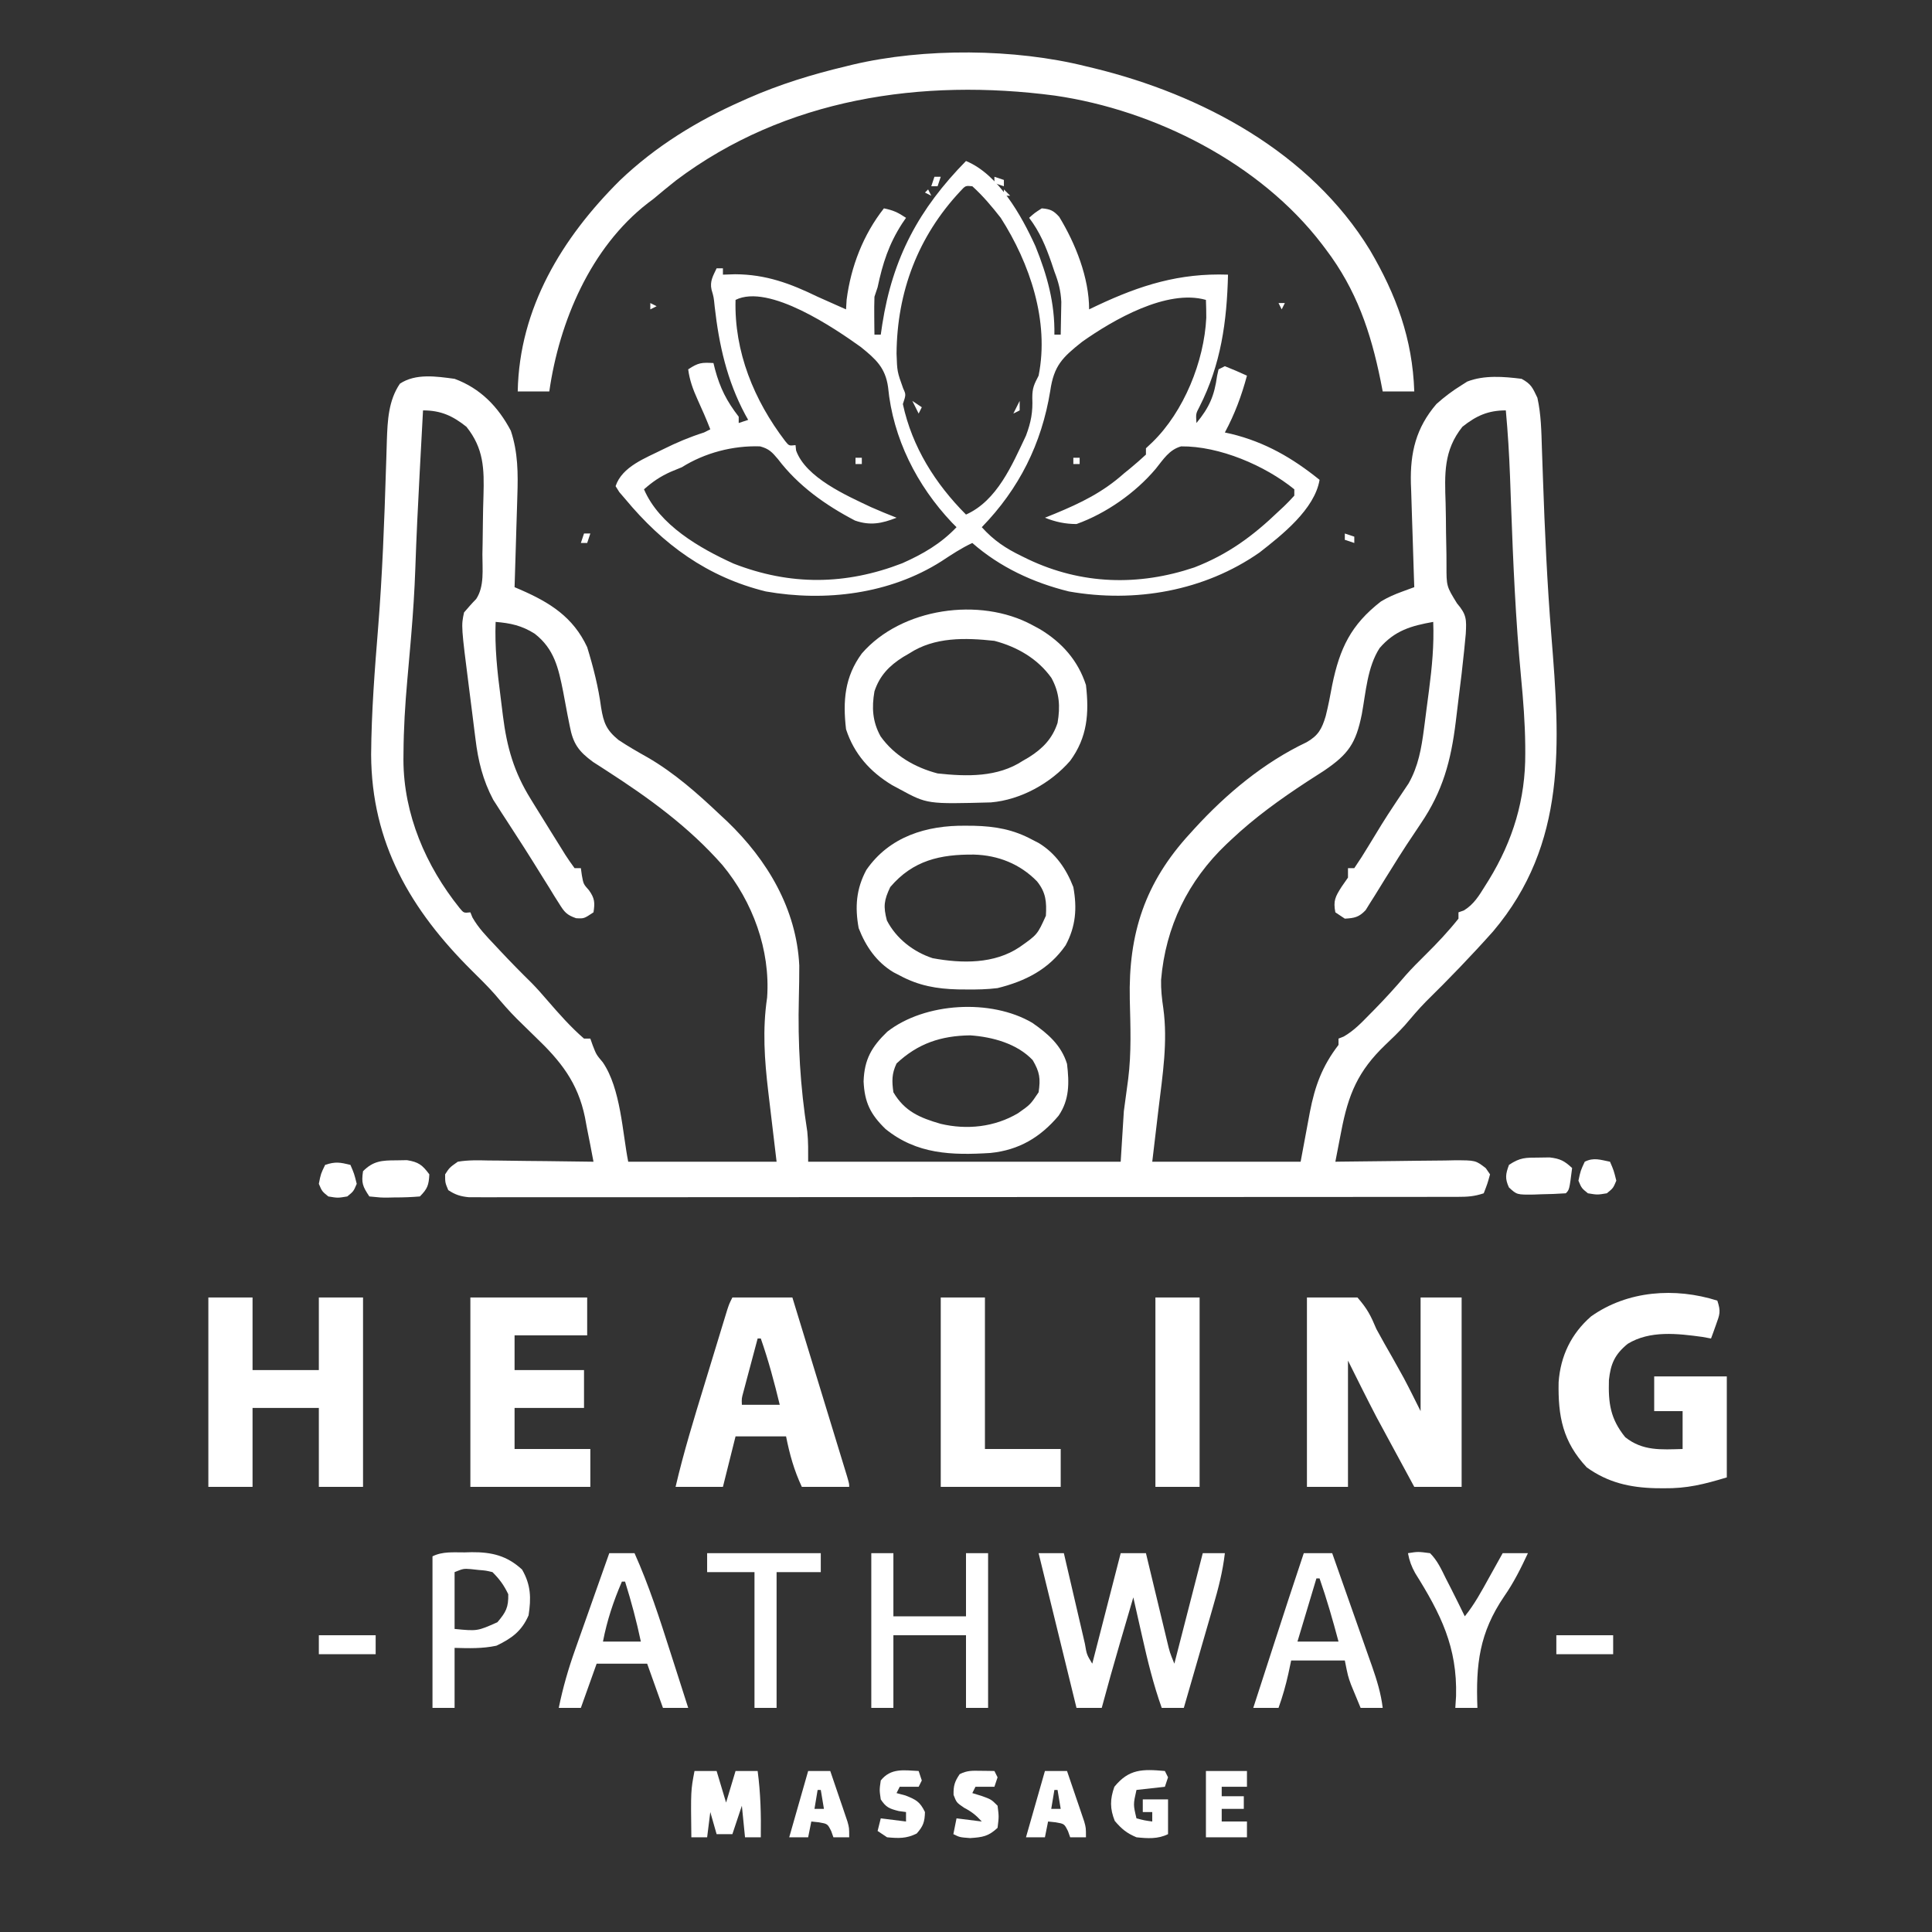 <svg xmlns="http://www.w3.org/2000/svg" width="612" height="612"><rect width="100%" height="100%" fill="#333333" stroke="none"/><path d="M0 0 C8.188 3.021 13.81 8.846 17.812 16.438 C20.093 23.28 20.123 29.969 19.879 37.094 C19.843 38.342 19.843 38.342 19.807 39.615 C19.731 42.244 19.647 44.872 19.562 47.5 C19.509 49.294 19.456 51.089 19.404 52.883 C19.276 57.255 19.14 61.628 19 66 C19.902 66.386 19.902 66.386 20.822 66.781 C30.164 70.845 37.558 75.454 42 85 C43.926 91.267 45.558 97.655 46.418 104.16 C47.207 108.954 48.08 111.245 51.914 114.391 C54.921 116.399 58.046 118.184 61.197 119.955 C69.62 124.839 76.96 131.337 84 138 C84.785 138.732 85.57 139.464 86.379 140.219 C99.074 152.419 108.308 167.93 109.188 185.833 C109.188 189.254 109.146 192.667 109.055 196.086 C108.691 210.421 109.479 224.26 111.725 238.45 C112.067 241.616 112 244.815 112 248 C144.67 248 177.34 248 211 248 C211.33 242.72 211.66 237.44 212 232 C213.066 224.074 213.066 224.074 213.372 221.834 C214.432 213.457 214.092 205.051 213.884 196.628 C213.408 175.704 218.697 159.53 233 144 C233.456 143.496 233.912 142.993 234.381 142.474 C244.438 131.47 256.349 121.538 269.875 115.125 C273.571 113.02 274.727 110.92 275.941 106.85 C276.762 103.585 277.391 100.312 278 97 C280.393 85.352 283.936 77.893 293.461 70.508 C295.705 69.175 297.722 68.297 300.159 67.406 C300.878 67.141 301.598 66.876 302.339 66.603 C303.161 66.305 303.161 66.305 304 66 C303.939 64.253 303.939 64.253 303.876 62.471 C303.727 58.116 303.593 53.76 303.463 49.405 C303.405 47.526 303.343 45.647 303.276 43.769 C303.181 41.056 303.101 38.343 303.023 35.629 C302.975 34.386 302.975 34.386 302.926 33.118 C302.68 23.355 304.559 15.515 311 8 C313.517 5.735 316.12 3.778 319 2 C319.587 1.627 320.173 1.255 320.777 0.871 C326.126 -1.225 332.381 -0.709 338 0 C341.053 1.68 341.422 2.722 343 6 C344.184 11.316 344.261 16.66 344.43 22.082 C344.502 24.129 344.574 26.177 344.647 28.224 C344.702 29.835 344.702 29.835 344.759 31.478 C345.337 48.105 346.083 64.687 347.42 81.272 C350.167 115.393 352.479 147.205 329 175 C322.154 182.679 315.012 190.083 307.676 197.293 C305.32 199.692 303.167 202.249 300.988 204.809 C299.03 206.967 296.96 208.967 294.843 210.969 C286.153 219.289 283.104 226.669 280.871 238.348 C280.69 239.276 280.508 240.205 280.321 241.162 C279.877 243.441 279.436 245.72 279 248 C279.555 247.991 280.11 247.982 280.681 247.973 C286.456 247.885 292.231 247.824 298.006 247.78 C300.162 247.76 302.317 247.733 304.472 247.698 C307.57 247.65 310.667 247.627 313.766 247.609 C314.729 247.589 315.693 247.568 316.686 247.547 C323.406 247.545 323.406 247.545 326.64 250.024 C327.089 250.676 327.537 251.328 328 252 C327.188 254.938 327.188 254.938 326 258 C322.928 259.024 320.846 259.126 317.629 259.129 C316.507 259.132 315.386 259.135 314.23 259.138 C312.992 259.137 311.755 259.135 310.48 259.134 C309.169 259.136 307.859 259.138 306.508 259.141 C302.863 259.147 299.218 259.147 295.572 259.145 C291.644 259.145 287.715 259.151 283.787 259.155 C276.087 259.164 268.388 259.166 260.689 259.167 C254.433 259.168 248.177 259.17 241.921 259.173 C224.195 259.182 206.47 259.186 188.745 259.185 C187.789 259.185 186.832 259.185 185.847 259.185 C184.412 259.185 184.412 259.185 182.947 259.185 C167.427 259.185 151.907 259.194 136.387 259.208 C120.462 259.223 104.538 259.23 88.614 259.229 C79.669 259.229 70.724 259.231 61.779 259.242 C54.164 259.251 46.55 259.253 38.935 259.247 C35.048 259.243 31.161 259.243 27.274 259.252 C23.065 259.261 18.856 259.255 14.647 259.247 C13.412 259.252 12.177 259.258 10.904 259.263 C9.78 259.258 8.655 259.254 7.497 259.249 C6.525 259.249 5.553 259.249 4.552 259.25 C1.865 258.987 0.246 258.481 -2 257 C-3 254.625 -3 254.625 -3 252 C-1.612 249.86 -1.612 249.86 1 248 C4.268 247.44 7.49 247.535 10.797 247.609 C11.746 247.615 12.694 247.621 13.672 247.627 C16.698 247.649 19.724 247.699 22.75 247.75 C24.803 247.77 26.857 247.788 28.91 247.805 C33.941 247.849 38.97 247.918 44 248 C43.325 244.347 42.604 240.705 41.875 237.062 C41.687 236.041 41.499 235.019 41.305 233.967 C39.04 222.892 33.592 216.102 25.562 208.438 C24.223 207.131 22.886 205.822 21.551 204.512 C20.614 203.594 20.614 203.594 19.659 202.658 C17.206 200.206 14.969 197.602 12.734 194.953 C10.431 192.359 7.967 189.936 5.5 187.5 C-13.945 168.199 -26.307 147.037 -26.438 119.062 C-26.342 105.563 -25.3 92.145 -24.211 78.696 C-22.877 61.949 -22.253 45.19 -21.735 28.4 C-21.7 27.367 -21.665 26.334 -21.629 25.269 C-21.563 23.341 -21.505 21.412 -21.455 19.483 C-21.237 13.22 -20.95 6.857 -17.32 1.539 C-12.297 -1.793 -5.736 -0.764 0 0 Z M-10 10 C-10.267 14.955 -10.533 19.91 -10.797 24.865 C-10.891 26.625 -10.985 28.386 -11.079 30.146 C-11.611 40.117 -12.098 50.083 -12.438 60.062 C-12.683 67.077 -13.141 74.058 -13.727 81.051 C-13.794 81.857 -13.861 82.663 -13.931 83.494 C-14.268 87.492 -14.618 91.489 -14.984 95.485 C-15.672 103.191 -16.142 110.855 -16.184 118.594 C-16.191 119.31 -16.198 120.026 -16.205 120.764 C-16.138 137.968 -9.117 154.292 1.555 167.594 C2.903 169.232 2.903 169.232 5 169 C5.213 169.53 5.425 170.06 5.645 170.605 C7.527 173.932 10.079 176.552 12.688 179.312 C13.229 179.893 13.771 180.473 14.329 181.071 C17.625 184.588 20.988 188.023 24.43 191.398 C26.179 193.183 27.807 195.044 29.438 196.938 C33.073 201.14 36.79 205.361 41 209 C41.66 209 42.32 209 43 209 C43.248 209.701 43.495 210.403 43.75 211.125 C44.89 214.07 44.89 214.07 46.938 216.5 C52.66 224.829 53.177 238.885 55 248 C70.51 248 86.02 248 102 248 C100.69 236.931 100.69 236.931 99.367 225.864 C98.168 215.683 97.49 206.194 99 196 C100.059 180.903 94.438 165.616 84.855 154.039 C74.194 141.918 61.539 132.757 48.04 124.058 C46.949 123.351 46.949 123.351 45.836 122.629 C45.192 122.217 44.548 121.805 43.884 121.381 C39.299 118.02 37.524 115.592 36.473 109.949 C36.237 108.776 36.002 107.602 35.76 106.393 C35.297 103.935 34.836 101.476 34.377 99.018 C32.893 91.632 31.595 85.579 25.382 80.74 C21.304 78.152 17.696 77.383 13 77 C12.691 84.945 13.514 92.694 14.544 100.56 C14.813 102.627 15.064 104.696 15.314 106.766 C16.568 116.745 18.811 124.579 24.125 133.125 C24.512 133.757 24.9 134.39 25.299 135.041 C26.525 137.033 27.762 139.016 29 141 C29.417 141.676 29.834 142.353 30.264 143.049 C31.48 145.018 32.706 146.979 33.938 148.938 C34.315 149.547 34.692 150.156 35.081 150.784 C36 152.225 36.993 153.619 38 155 C38.66 155 39.32 155 40 155 C40.155 156.114 40.155 156.114 40.312 157.25 C40.812 160.038 40.812 160.038 42.562 162 C44.385 164.536 44.483 165.942 44 169 C41 171 41 171 38.494 170.863 C35.466 169.815 34.763 168.888 33.09 166.195 C32.581 165.393 32.071 164.591 31.546 163.765 C31.015 162.894 30.485 162.022 29.938 161.125 C29.378 160.233 28.819 159.342 28.243 158.423 C27.073 156.556 25.909 154.686 24.75 152.812 C23.06 150.096 21.333 147.408 19.59 144.727 C18.518 143.068 17.446 141.409 16.375 139.75 C15.879 138.99 15.382 138.229 14.871 137.446 C14.173 136.351 14.173 136.351 13.461 135.234 C13.057 134.608 12.652 133.981 12.236 133.335 C8.943 127.114 7.449 120.989 6.613 114.039 C6.507 113.208 6.4 112.378 6.29 111.522 C6.068 109.776 5.85 108.03 5.637 106.283 C5.314 103.638 4.974 100.995 4.631 98.352 C2.071 78.272 2.071 78.272 3 74 C4.243 72.553 5.49 71.107 6.833 69.753 C9.499 65.748 8.79 60.268 8.812 55.625 C8.835 54.466 8.857 53.308 8.88 52.114 C8.92 49.802 8.95 47.49 8.969 45.178 C8.996 42.454 9.061 39.737 9.152 37.016 C9.392 28.495 9.256 22.07 3.75 15.188 C-0.635 11.699 -4.381 10 -10 10 Z M319.25 15.188 C313.256 22.68 313.618 30.185 313.926 39.354 C314.012 42.439 314.034 45.523 314.059 48.609 C314.1 50.948 314.143 53.286 314.188 55.625 C314.193 56.751 314.198 57.878 314.204 59.039 C314.193 65.715 314.193 65.715 317.551 71.148 C320.598 74.696 320.555 76.243 320.314 80.766 C320.211 81.833 320.107 82.9 320 84 C319.934 84.675 319.869 85.351 319.802 86.047 C319.306 90.997 318.715 95.933 318.083 100.868 C317.751 103.492 317.44 106.119 317.129 108.746 C315.622 120.971 313.049 130.589 306.062 140.875 C305.092 142.33 304.122 143.786 303.152 145.242 C302.643 146.004 302.134 146.765 301.609 147.55 C299.884 150.177 298.222 152.837 296.566 155.508 C295.993 156.422 295.42 157.336 294.83 158.278 C293.71 160.066 292.601 161.861 291.504 163.664 C290.99 164.476 290.475 165.288 289.945 166.125 C289.497 166.849 289.048 167.574 288.586 168.32 C286.482 170.548 285.028 170.839 282 171 C281.01 170.34 280.02 169.68 279 169 C278.289 165.345 278.97 164.046 281 160.875 C281.66 159.926 282.32 158.977 283 158 C283 157.01 283 156.02 283 155 C283.66 155 284.32 155 285 155 C286.611 152.654 288.101 150.312 289.562 147.875 C290.458 146.404 291.356 144.934 292.254 143.465 C292.709 142.718 293.164 141.972 293.633 141.203 C294.918 139.132 296.24 137.095 297.59 135.066 C297.996 134.454 298.402 133.841 298.82 133.209 C299.938 131.531 301.062 129.857 302.188 128.184 C305.284 122.744 306.264 117.039 307.07 110.887 C307.156 110.232 307.242 109.578 307.331 108.904 C307.51 107.528 307.686 106.153 307.86 104.777 C308.123 102.702 308.399 100.629 308.676 98.557 C309.615 91.346 310.293 84.278 310 77 C303.016 78.245 297.85 79.706 293.016 85.293 C289.122 91.311 288.66 99.345 287.377 106.256 C285.516 115.5 283.126 118.917 275.375 124.164 C273.585 125.321 271.793 126.474 270 127.625 C261.447 133.235 253.445 138.982 246 146 C245.514 146.455 245.027 146.91 244.526 147.379 C232.32 159.012 225.224 173.522 223.797 190.402 C223.727 193.453 224.053 196.359 224.5 199.375 C225.966 210.002 224.271 220.557 223 231.125 C222.34 236.694 221.68 242.262 221 248 C236.51 248 252.02 248 268 248 C269.479 240.135 269.479 240.135 270.931 232.266 C272.531 224.016 274.833 217.717 280 211 C280 210.34 280 209.68 280 209 C280.81 208.679 280.81 208.679 281.637 208.352 C284.85 206.514 287.249 204.003 289.812 201.375 C290.614 200.564 290.614 200.564 291.431 199.737 C294.855 196.246 298.12 192.655 301.289 188.93 C303.293 186.67 305.412 184.559 307.562 182.438 C311.265 178.773 314.754 175.078 318 171 C318 170.34 318 169.68 318 169 C318.568 168.801 319.137 168.603 319.723 168.398 C322.894 166.451 324.514 163.719 326.438 160.625 C327.028 159.683 327.028 159.683 327.631 158.723 C335.247 146.297 339.255 133.145 339.16 118.574 C339.157 117.79 339.154 117.006 339.151 116.198 C339.079 108.967 338.519 101.82 337.832 94.627 C336.103 76.341 335.306 58.041 334.647 39.689 C334.575 37.689 334.502 35.688 334.43 33.688 C334.378 32.268 334.378 32.268 334.326 30.821 C334.062 23.862 333.641 16.935 333 10 C327.381 10 323.635 11.699 319.25 15.188 Z " fill="#FFFFFF" transform="translate(144,120)"></path><path d="M0 0 C10.285 4.246 17.578 17.267 22 27 C25.727 36.237 28.169 45.026 28 55 C28.66 55 29.32 55 30 55 C30.054 52.792 30.093 50.583 30.125 48.375 C30.148 47.145 30.171 45.915 30.195 44.648 C30 41.002 29.304 38.389 28 35 C27.693 34.082 27.386 33.164 27.07 32.219 C25.236 26.942 23.377 22.462 20 18 C21.75 16.438 21.75 16.438 24 15 C26.67 15.219 27.719 15.689 29.527 17.688 C34.689 26.151 39 36.979 39 47 C39.834 46.602 40.668 46.203 41.527 45.793 C55.313 39.303 67.619 35.464 83 36 C82.632 50.87 80.785 64.426 73.953 77.863 C72.796 80.067 72.796 80.067 73 83 C77.077 78.064 78.67 74.386 79.543 68.039 C79.694 67.366 79.845 66.693 80 66 C80.66 65.67 81.32 65.34 82 65 C84.36 65.936 86.696 66.933 89 68 C87.264 74.419 85.148 80.138 82 86 C82.666 86.147 83.333 86.294 84.02 86.445 C94.747 89.056 103.455 94.095 112 101 C110.442 110.328 100.062 118.48 93 124 C75.497 136.235 53.534 140.056 32.578 136.352 C21.291 133.565 10.758 128.678 2 121 C-1.496 122.627 -4.594 124.695 -7.812 126.812 C-24.099 137.17 -44.55 139.688 -63.422 136.352 C-81.939 131.781 -95.974 121.506 -108 107 C-108.598 106.305 -109.196 105.61 -109.812 104.895 C-110.4 103.957 -110.4 103.957 -111 103 C-108.916 96.748 -101.512 94.122 -95.938 91.312 C-91.683 89.192 -87.529 87.439 -83 86 C-82.01 85.505 -82.01 85.505 -81 85 C-82.247 81.778 -83.622 78.639 -85.062 75.5 C-86.479 72.345 -87.554 69.457 -88 66 C-84.772 63.848 -83.716 63.799 -80 64 C-79.841 64.641 -79.683 65.281 -79.52 65.941 C-77.889 71.985 -75.809 76.059 -72 81 C-72 81.66 -72 82.32 -72 83 C-71.01 82.67 -70.02 82.34 -69 82 C-69.315 81.441 -69.629 80.881 -69.953 80.305 C-75.725 69.491 -78.24 58.251 -79.605 46.18 C-79.909 43.129 -79.909 43.129 -80.609 40.742 C-81.199 38.112 -80.119 36.369 -79 34 C-78.34 34 -77.68 34 -77 34 C-77 34.66 -77 35.32 -77 36 C-75.721 35.959 -74.442 35.917 -73.125 35.875 C-63.374 35.921 -55.689 38.782 -47 43 C-45.274 43.778 -43.545 44.549 -41.812 45.312 C-41.076 45.639 -40.34 45.965 -39.582 46.301 C-39.06 46.532 -38.538 46.762 -38 47 C-37.938 45.989 -37.876 44.979 -37.812 43.938 C-36.47 33.461 -32.536 23.289 -26 15 C-23.038 15.613 -21.619 16.254 -19 18 C-19.398 18.583 -19.797 19.165 -20.207 19.766 C-24.444 26.322 -26.394 32.411 -28 40 C-28.33 40.99 -28.66 41.98 -29 43 C-29.069 45.061 -29.085 47.125 -29.062 49.188 C-29.053 50.274 -29.044 51.361 -29.035 52.48 C-29.024 53.312 -29.012 54.143 -29 55 C-28.34 55 -27.68 55 -27 55 C-26.841 53.924 -26.683 52.847 -26.52 51.738 C-23.228 30.64 -14.873 15.141 0 0 Z M-1.883 9.66 C-15.193 23.921 -21.844 41.408 -22 61 C-21.806 66.727 -21.806 66.727 -19.895 72.059 C-19 74 -19 74 -20 77 C-17.058 90.629 -9.716 102.24 0 112 C9.866 107.603 14.611 96.262 19 87 C20.595 82.746 21.202 79.547 21 75 C21 71.817 21.594 70.75 23 68 C26.449 50.757 20.232 32.422 11 18 C8.215 14.444 5.358 11.029 2 8 C-0.168 7.78 -0.168 7.78 -1.883 9.66 Z M-73 44 C-73.455 60.429 -67.151 75.792 -57.262 88.742 C-56.061 90.235 -56.061 90.235 -54 90 C-53.942 90.561 -53.884 91.121 -53.824 91.699 C-50.742 100.304 -37.905 105.945 -30.129 109.625 C-27.438 110.808 -24.739 111.935 -22 113 C-26.656 114.839 -30.361 115.573 -35.172 113.891 C-44.505 109.023 -53.174 102.867 -59.562 94.438 C-61.43 92.216 -62.41 91.159 -65.227 90.398 C-73.826 90.098 -82.759 92.452 -90 97 C-91.155 97.474 -92.31 97.949 -93.5 98.438 C-96.858 99.937 -99.252 101.585 -102 104 C-97.134 115.344 -84.342 122.664 -73.621 127.535 C-55.678 134.537 -38.124 134.361 -20.203 127.426 C-13.622 124.497 -7.98 121.239 -3 116 C-3.485 115.513 -3.969 115.025 -4.469 114.523 C-15.579 102.772 -23.146 87.822 -24.688 71.625 C-25.542 65.468 -28.586 62.752 -33.297 58.938 C-41.329 53.181 -62.433 38.717 -73 44 Z M36.84 57.227 C30.553 62.202 27.843 64.808 26.688 72.812 C23.972 89.547 16.841 103.821 5 116 C8.779 120.179 12.512 122.673 17.562 125.125 C18.623 125.644 18.623 125.644 19.704 126.174 C36.592 134.192 54.633 134.701 72.312 128.75 C82.954 124.632 90.799 118.867 99 111 C99.86 110.199 99.86 110.199 100.738 109.383 C101.873 108.303 102.946 107.159 104 106 C104 105.34 104 104.68 104 104 C94.775 96.49 80.277 90.264 68.133 90.398 C64.349 91.466 62.508 94.525 60.113 97.492 C53.695 105.108 44.368 111.657 35 115 C31.369 114.986 28.368 114.331 25 113 C26.576 112.364 26.576 112.364 28.184 111.715 C36.347 108.337 43.35 104.941 50 99 C50.691 98.438 51.382 97.876 52.094 97.297 C53.777 95.921 55.396 94.467 57 93 C57 92.34 57 91.68 57 91 C57.681 90.361 58.361 89.721 59.062 89.062 C69.001 79.377 75.439 63.511 76.113 49.676 C76.123 47.784 76.069 45.891 76 44 C63.649 40.488 46.707 50.274 36.84 57.227 Z " fill="#FFFFFF" transform="translate(306,51)"></path><path d="M0 0 C0.81 0.193 1.621 0.387 2.456 0.586 C36.768 8.953 71.058 27.271 89.965 58.237 C98.304 72.438 103.447 86.342 104 103 C100.7 103 97.4 103 94 103 C93.781 101.875 93.562 100.749 93.336 99.59 C90.196 84.118 85.673 70.769 76 58 C75.602 57.472 75.204 56.943 74.793 56.399 C55.132 30.694 21.874 13.884 -9.869 9.281 C-51.976 3.733 -95.234 10.099 -129.84 36.137 C-132.264 38.05 -134.634 40.015 -137 42 C-137.588 42.442 -138.176 42.884 -138.781 43.34 C-156.907 57.404 -166.839 80.875 -170 103 C-173.3 103 -176.6 103 -180 103 C-179.502 76.574 -165.937 54.328 -147.661 36.173 C-136.344 25.363 -123.257 17.316 -109 11 C-108.077 10.587 -108.077 10.587 -107.135 10.166 C-97.048 5.72 -86.708 2.543 -76 0 C-75.327 -0.167 -74.654 -0.333 -73.961 -0.505 C-51.308 -5.868 -22.564 -5.645 0 0 Z " fill="#FFFFFF" transform="translate(344,21)"></path><path d="M0 0 C5.28 0 10.56 0 16 0 C19.142 3.607 20.205 5.721 22 10 C23.648 13.076 25.394 16.095 27.125 19.125 C27.965 20.625 28.801 22.128 29.633 23.633 C30.173 24.606 30.173 24.606 30.723 25.598 C32.548 29.031 34.261 32.523 36 36 C36 24.12 36 12.24 36 0 C40.29 0 44.58 0 49 0 C49 19.8 49 39.6 49 60 C44.05 60 39.1 60 34 60 C32.132 56.555 30.266 53.109 28.403 49.661 C27.468 47.93 26.53 46.202 25.592 44.473 C24.983 43.345 24.374 42.217 23.746 41.055 C23.196 40.039 22.646 39.023 22.08 37.976 C18.968 32.028 16.002 26.004 13 20 C13 33.2 13 46.4 13 60 C8.71 60 4.42 60 0 60 C0 40.2 0 20.4 0 0 Z " fill="#FFFFFF" transform="translate(414,411)"></path><path d="M0 0 C1.16 3.479 0.775 4.342 -0.438 7.688 C-0.869 8.9 -0.869 8.9 -1.309 10.137 C-1.651 11.059 -1.651 11.059 -2 12 C-2.887 11.835 -3.774 11.67 -4.688 11.5 C-12.583 10.425 -21.352 9.368 -28.41 13.695 C-32.507 17.057 -33.786 20.025 -34.34 25.133 C-34.551 32.538 -33.908 37.39 -29.188 43.25 C-23.64 47.688 -17.768 47.183 -11 47 C-11 43.04 -11 39.08 -11 35 C-13.97 35 -16.94 35 -20 35 C-20 31.37 -20 27.74 -20 24 C-12.41 24 -4.82 24 3 24 C3 34.56 3 45.12 3 56 C-4.335 58.201 -9.577 59.527 -16.938 59.438 C-17.808 59.431 -18.678 59.424 -19.575 59.417 C-27.714 59.214 -34.678 57.634 -41.375 52.812 C-48.96 44.686 -50.489 36.673 -50.277 25.836 C-49.678 17.547 -46.294 10.483 -40 5 C-28.424 -3.213 -13.368 -4.233 0 0 Z " fill="#FFFFFF" transform="translate(544,412)"></path><path d="M0 0 C4.62 0 9.24 0 14 0 C14 7.59 14 15.18 14 23 C20.93 23 27.86 23 35 23 C35 15.41 35 7.82 35 0 C39.62 0 44.24 0 49 0 C49 19.8 49 39.6 49 60 C44.38 60 39.76 60 35 60 C35 51.75 35 43.5 35 35 C28.07 35 21.14 35 14 35 C14 43.25 14 51.5 14 60 C9.38 60 4.76 60 0 60 C0 40.2 0 20.4 0 0 Z " fill="#FFFFFF" transform="translate(66,411)"></path><path d="M0 0 C6.27 0 12.54 0 19 0 C21.348 7.675 23.696 15.35 26.041 23.026 C27.13 26.59 28.219 30.154 29.31 33.717 C30.361 37.153 31.411 40.59 32.461 44.026 C32.862 45.34 33.264 46.654 33.666 47.968 C34.228 49.802 34.788 51.636 35.348 53.47 C35.667 54.516 35.987 55.562 36.317 56.64 C37 59 37 59 37 60 C32.05 60 27.1 60 22 60 C19.524 54.71 18.146 49.731 17 44 C11.72 44 6.44 44 1 44 C-0.32 49.28 -1.64 54.56 -3 60 C-7.95 60 -12.9 60 -18 60 C-15.443 49.034 -12.143 38.314 -8.847 27.551 C-7.867 24.349 -6.892 21.145 -5.918 17.941 C-5.297 15.906 -4.676 13.871 -4.055 11.836 C-3.763 10.878 -3.471 9.919 -3.171 8.932 C-2.9 8.05 -2.63 7.168 -2.351 6.259 C-2.114 5.483 -1.876 4.706 -1.632 3.906 C-1 2 -1 2 0 0 Z M8 13 C7.163 16.124 6.331 19.249 5.5 22.375 C5.262 23.264 5.023 24.154 4.777 25.07 C4.552 25.921 4.326 26.772 4.094 27.648 C3.884 28.434 3.675 29.219 3.459 30.029 C2.924 31.987 2.924 31.987 3 34 C6.96 34 10.92 34 15 34 C13.278 26.866 11.424 19.926 9 13 C8.67 13 8.34 13 8 13 Z " fill="#FFFFFF" transform="translate(232,411)"></path><path d="M0 0 C1.21 0.654 1.21 0.654 2.445 1.32 C9.403 5.523 14.468 11.199 17 19 C18.042 27.98 17.438 35.599 12 43 C5.857 50.088 -3.667 55.386 -13.115 56.177 C-33.287 56.723 -33.287 56.723 -42 52 C-42.807 51.564 -43.614 51.129 -44.445 50.68 C-51.403 46.477 -56.468 40.801 -59 33 C-60.042 24.02 -59.438 16.401 -54 9 C-41.503 -5.419 -16.613 -9.006 0 0 Z M-39 9 C-39.642 9.374 -40.284 9.748 -40.945 10.133 C-45.322 12.898 -48.36 16.023 -50 21 C-50.898 26.183 -50.624 30.599 -48.062 35.25 C-43.702 41.37 -37.177 45.111 -30 47 C-20.73 48.006 -11.009 48.259 -3 43 C-2.358 42.626 -1.716 42.252 -1.055 41.867 C3.322 39.102 6.36 35.977 8 31 C8.898 25.817 8.624 21.401 6.062 16.75 C1.702 10.63 -4.823 6.889 -12 5 C-21.27 3.994 -30.991 3.741 -39 9 Z " fill="#FFFFFF" transform="translate(327,198)"></path><path d="M0 0 C12.21 0 24.42 0 37 0 C37 3.96 37 7.92 37 12 C29.41 12 21.82 12 14 12 C14 15.63 14 19.26 14 23 C21.26 23 28.52 23 36 23 C36 26.96 36 30.92 36 35 C28.74 35 21.48 35 14 35 C14 39.29 14 43.58 14 48 C21.92 48 29.84 48 38 48 C38 51.96 38 55.92 38 60 C25.46 60 12.92 60 0 60 C0 40.2 0 20.4 0 0 Z " fill="#FFFFFF" transform="translate(149,411)"></path><path d="M0 0 C1.313 0.01 1.313 0.01 2.653 0.021 C9.41 0.188 15.117 1.187 21.125 4.438 C21.785 4.777 22.445 5.116 23.125 5.465 C28.495 8.717 31.881 13.643 34.125 19.438 C35.345 26.119 34.922 31.85 31.688 37.875 C26.427 45.482 18.931 49.255 10.125 51.438 C6.82 51.85 3.578 51.915 0.25 51.875 C-1.063 51.865 -1.063 51.865 -2.403 51.854 C-9.16 51.687 -14.867 50.688 -20.875 47.438 C-21.535 47.098 -22.195 46.759 -22.875 46.41 C-28.245 43.158 -31.631 38.232 -33.875 32.438 C-35.095 25.756 -34.672 20.025 -31.438 14 C-24.111 3.406 -12.363 -0.149 0 0 Z M-23.875 19.438 C-25.848 23.612 -26.113 25.533 -24.938 30 C-21.999 35.734 -16.535 39.976 -10.438 41.965 C-1.18 43.672 9.094 43.846 17.125 38.438 C22.731 34.499 22.731 34.499 25.434 28.52 C25.686 24.081 25.456 21.169 22.625 17.625 C17.226 12.097 10.28 9.35 2.629 9.145 C-7.978 9.045 -16.669 10.952 -23.875 19.438 Z " fill="#FFFFFF" transform="translate(305.875,261.562)"></path><path d="M0 0 C4.963 3.439 9.184 7.097 11 13 C11.714 18.956 11.806 24.375 8.312 29.445 C2.54 36.283 -4.235 40.324 -13.276 41.228 C-25.535 41.991 -36.597 41.658 -46.5 33.625 C-51.256 29.006 -53.138 25.217 -53.438 18.562 C-53.21 11.573 -50.889 7.598 -45.938 2.812 C-34.045 -6.467 -13.078 -7.689 0 0 Z M-43 12.875 C-44.545 16.158 -44.494 18.418 -44 22 C-40.432 28.065 -35.623 30.084 -29 32 C-20.677 33.969 -11.901 33.025 -4.5 28.625 C-0.61 25.889 -0.61 25.889 2 22 C2.643 17.657 2.362 15.615 0.125 11.812 C-4.836 6.571 -12.621 4.465 -19.648 3.969 C-28.919 4.092 -36.219 6.517 -43 12.875 Z " fill="#FFFFFF" transform="translate(327,324)"></path><path d="M0 0 C2.64 0 5.28 0 8 0 C8.237 1.025 8.474 2.049 8.719 3.105 C9.596 6.895 10.479 10.683 11.363 14.471 C11.746 16.113 12.127 17.756 12.507 19.398 C13.052 21.755 13.602 24.11 14.152 26.465 C14.322 27.203 14.492 27.942 14.667 28.703 C15.249 32.138 15.249 32.138 17 35 C19.97 23.45 22.94 11.9 26 0 C28.64 0 31.28 0 34 0 C34.237 0.989 34.474 1.978 34.719 2.998 C35.598 6.662 36.48 10.326 37.363 13.989 C37.745 15.576 38.126 17.163 38.507 18.75 C39.053 21.029 39.602 23.308 40.152 25.586 C40.322 26.297 40.492 27.009 40.667 27.742 C41.555 31.468 41.555 31.468 43 35 C45.97 23.45 48.94 11.9 52 0 C54.31 0 56.62 0 59 0 C58.334 5.825 56.916 11.25 55.277 16.871 C55.012 17.793 54.747 18.716 54.475 19.666 C53.633 22.591 52.785 25.514 51.938 28.438 C51.364 30.429 50.79 32.42 50.217 34.412 C48.816 39.276 47.41 44.139 46 49 C43.69 49 41.38 49 39 49 C36.36 41.588 34.532 34.111 32.812 26.438 C32.54 25.238 32.267 24.039 31.986 22.803 C31.32 19.869 30.658 16.935 30 14 C28.894 17.77 27.791 21.541 26.688 25.312 C26.379 26.365 26.07 27.418 25.752 28.502 C23.76 35.315 21.842 42.145 20 49 C17.36 49 14.72 49 12 49 C8.04 32.83 4.08 16.66 0 0 Z " fill="#FFFFFF" transform="translate(329,492)"></path><path d="M0 0 C4.62 0 9.24 0 14 0 C14 15.84 14 31.68 14 48 C21.92 48 29.84 48 38 48 C38 51.96 38 55.92 38 60 C25.46 60 12.92 60 0 60 C0 40.2 0 20.4 0 0 Z " fill="#FFFFFF" transform="translate(298,411)"></path><path d="M0 0 C4.62 0 9.24 0 14 0 C14 19.8 14 39.6 14 60 C9.38 60 4.76 60 0 60 C0 40.2 0 20.4 0 0 Z " fill="#FFFFFF" transform="translate(366,411)"></path><path d="M0 0 C2.31 0 4.62 0 7 0 C7 6.6 7 13.2 7 20 C14.59 20 22.18 20 30 20 C30 13.4 30 6.8 30 0 C32.31 0 34.62 0 37 0 C37 16.17 37 32.34 37 49 C34.69 49 32.38 49 30 49 C30 41.41 30 33.82 30 26 C22.41 26 14.82 26 7 26 C7 33.59 7 41.18 7 49 C4.69 49 2.38 49 0 49 C0 32.83 0 16.66 0 0 Z " fill="#FFFFFF" transform="translate(276,492)"></path><path d="M0 0 C2.97 0 5.94 0 9 0 C11.124 6.012 13.242 12.026 15.354 18.042 C16.073 20.087 16.793 22.132 17.516 24.176 C18.556 27.118 19.589 30.063 20.621 33.008 C20.944 33.917 21.267 34.827 21.6 35.764 C23.136 40.168 24.434 44.344 25 49 C22.69 49 20.38 49 18 49 C17.349 47.44 16.704 45.877 16.062 44.312 C15.703 43.442 15.343 42.572 14.973 41.676 C14 39 14 39 13 34 C7.39 34 1.78 34 -4 34 C-4.433 36.042 -4.433 36.042 -4.875 38.125 C-5.697 41.843 -6.712 45.412 -8 49 C-10.64 49 -13.28 49 -16 49 C-14.365 43.95 -12.729 38.901 -11.093 33.851 C-10.538 32.139 -9.983 30.426 -9.429 28.713 C-6.325 19.129 -3.212 9.549 0 0 Z M4 8 C2.02 14.6 0.04 21.2 -2 28 C2.29 28 6.58 28 11 28 C9.205 21.249 7.297 14.597 5 8 C4.67 8 4.34 8 4 8 Z " fill="#FFFFFF" transform="translate(413,492)"></path><path d="M0 0 C2.64 0 5.28 0 8 0 C12.553 10.174 15.933 20.644 19.312 31.25 C19.867 32.978 20.423 34.706 20.979 36.434 C22.324 40.621 23.664 44.81 25 49 C22.36 49 19.72 49 17 49 C15.35 44.38 13.7 39.76 12 35 C6.72 35 1.44 35 -4 35 C-5.65 39.62 -7.3 44.24 -9 49 C-11.31 49 -13.62 49 -16 49 C-14.689 42.581 -12.944 36.536 -10.742 30.371 C-10.434 29.496 -10.126 28.621 -9.809 27.719 C-8.836 24.957 -7.856 22.197 -6.875 19.438 C-6.209 17.552 -5.544 15.666 -4.879 13.779 C-3.258 9.184 -1.631 4.592 0 0 Z M4 9 C1.299 15.28 -0.7 21.285 -2 28 C1.96 28 5.92 28 10 28 C8.647 21.549 6.969 15.289 5 9 C4.67 9 4.34 9 4 9 Z " fill="#FFFFFF" transform="translate(193,492)"></path><path d="M0 0 C1.115 -0.031 1.115 -0.031 2.252 -0.062 C8.572 -0.107 13.398 1.026 18.188 5.438 C21.016 10.334 21.077 14.519 20.25 19.938 C18.083 24.931 14.907 27.25 10.062 29.562 C5.571 30.513 1.401 30.374 -3.188 30.25 C-3.188 36.52 -3.188 42.79 -3.188 49.25 C-5.497 49.25 -7.808 49.25 -10.188 49.25 C-10.188 33.41 -10.188 17.57 -10.188 1.25 C-6.979 -0.354 -3.521 0.024 0 0 Z M-3.188 6.25 C-3.188 12.19 -3.188 18.13 -3.188 24.25 C4.026 24.956 4.026 24.956 10.375 22.125 C13.091 18.921 13.9 17.431 13.812 13.25 C12.439 10.371 11.063 8.5 8.812 6.25 C6.714 5.751 6.714 5.751 4.375 5.562 C3.201 5.433 3.201 5.433 2.004 5.301 C-0.368 5.122 -0.368 5.122 -3.188 6.25 Z " fill="#FFFFFF" transform="translate(147.188,491.75)"></path><path d="M0 0 C3.188 -0.5 3.188 -0.5 7 0 C9.31 2.297 10.575 5.097 12 8 C12.541 9.057 13.083 10.114 13.641 11.203 C15.121 14.123 16.571 17.055 18 20 C21.08 16.213 23.331 12.004 25.688 7.75 C26.311 6.632 26.311 6.632 26.947 5.492 C27.967 3.663 28.984 1.832 30 0 C32.64 0 35.28 0 38 0 C35.776 4.765 33.496 9.361 30.477 13.676 C22.615 25.236 21.471 35.159 22 49 C19.69 49 17.38 49 15 49 C15.079 47.763 15.157 46.525 15.238 45.25 C15.649 29.769 10.406 19.279 2.291 6.324 C1.096 4.174 0.452 2.403 0 0 Z " fill="#FFFFFF" transform="translate(446,492)"></path><path d="M0 0 C11.88 0 23.76 0 36 0 C36 1.98 36 3.96 36 6 C31.38 6 26.76 6 22 6 C22 20.19 22 34.38 22 49 C19.69 49 17.38 49 15 49 C15 34.81 15 20.62 15 6 C10.05 6 5.1 6 0 6 C0 4.02 0 2.04 0 0 Z " fill="#FFFFFF" transform="translate(224,492)"></path><path d="M0 0 C2.31 0 4.62 0 7 0 C7.99 3.3 8.98 6.6 10 10 C10.99 6.7 11.98 3.4 13 0 C15.31 0 17.62 0 20 0 C20.939 7.039 21.108 13.903 21 21 C19.35 21 17.7 21 16 21 C15.505 16.05 15.505 16.05 15 11 C14.01 13.97 13.02 16.94 12 20 C10.35 20 8.7 20 7 20 C6.34 17.69 5.68 15.38 5 13 C4.67 15.64 4.34 18.28 4 21 C2.35 21 0.7 21 -1 21 C-1.185 6.219 -1.185 6.219 0 0 Z " fill="#FFFFFF" transform="translate(220,561)"></path><path d="M0 0 C0.33 0.66 0.66 1.32 1 2 C0.67 2.99 0.34 3.98 0 5 C-4.455 5.495 -4.455 5.495 -9 6 C-10.042 10.615 -10.042 10.615 -9 15 C-6.473 15.656 -6.473 15.656 -4 16 C-4 15.01 -4 14.02 -4 13 C-4.99 13 -5.98 13 -7 13 C-7 11.68 -7 10.36 -7 9 C-4.36 9 -1.72 9 1 9 C1 12.63 1 16.26 1 20 C-2.196 21.598 -5.523 21.368 -9 21 C-12.131 19.678 -13.673 18.381 -15.875 15.812 C-17.433 11.917 -17.404 8.956 -16 5 C-11.362 -0.708 -7.05 -0.627 0 0 Z " fill="#FFFFFF" transform="translate(369,561)"></path><path d="M0 0 C2.31 0 4.62 0 7 0 C8.007 2.935 9.005 5.873 10 8.812 C10.286 9.646 10.572 10.479 10.867 11.338 C11.138 12.14 11.409 12.943 11.688 13.77 C11.939 14.508 12.19 15.246 12.449 16.007 C13 18 13 18 13 21 C11.35 21 9.7 21 8 21 C7.773 20.361 7.546 19.721 7.312 19.062 C6.147 16.728 6.147 16.728 3.375 16.25 C2.591 16.168 1.808 16.085 1 16 C0.67 17.65 0.34 19.3 0 21 C-1.98 21 -3.96 21 -6 21 C-4.02 14.07 -2.04 7.14 0 0 Z M3 6 C2.67 7.98 2.34 9.96 2 12 C2.99 12 3.98 12 5 12 C4.67 10.02 4.34 8.04 4 6 C3.67 6 3.34 6 3 6 Z " fill="#FFFFFF" transform="translate(331,561)"></path><path d="M0 0 C2.31 0 4.62 0 7 0 C8.007 2.935 9.005 5.873 10 8.812 C10.286 9.646 10.572 10.479 10.867 11.338 C11.138 12.14 11.409 12.943 11.688 13.77 C11.939 14.508 12.19 15.246 12.449 16.007 C13 18 13 18 13 21 C11.35 21 9.7 21 8 21 C7.773 20.361 7.546 19.721 7.312 19.062 C6.147 16.728 6.147 16.728 3.375 16.25 C2.591 16.168 1.808 16.085 1 16 C0.67 17.65 0.34 19.3 0 21 C-1.98 21 -3.96 21 -6 21 C-4.02 14.07 -2.04 7.14 0 0 Z M3 6 C2.67 7.98 2.34 9.96 2 12 C2.99 12 3.98 12 5 12 C4.67 10.02 4.34 8.04 4 6 C3.67 6 3.34 6 3 6 Z " fill="#FFFFFF" transform="translate(256,561)"></path><path d="M0 0 C4.29 0 8.58 0 13 0 C13 1.65 13 3.3 13 5 C10.36 5 7.72 5 5 5 C5 5.99 5 6.98 5 8 C7.31 8 9.62 8 12 8 C12 9.32 12 10.64 12 12 C9.69 12 7.38 12 5 12 C5 13.32 5 14.64 5 16 C7.64 16 10.28 16 13 16 C13 17.65 13 19.3 13 21 C8.71 21 4.42 21 0 21 C0 14.07 0 7.14 0 0 Z " fill="#FFFFFF" transform="translate(382,561)"></path><path d="M0 0 C1.686 -0.029 1.686 -0.029 3.406 -0.059 C7.094 0.533 8.297 1.469 10.5 4.438 C10.338 7.829 9.917 9.02 7.5 11.438 C4.788 11.663 2.211 11.762 -0.5 11.75 C-1.237 11.766 -1.975 11.782 -2.734 11.799 C-4.875 11.801 -4.875 11.801 -8.5 11.438 C-10.648 8.216 -11.061 7.178 -10.5 3.438 C-7.252 0.166 -4.498 0.005 0 0 Z " fill="#FFFFFF" transform="translate(125.5,367.562)"></path><path d="M0 0 C1.133 -0.017 2.266 -0.034 3.434 -0.051 C6.786 0.338 8.129 1.046 10.562 3.312 C9.688 10.188 9.688 10.188 8.562 11.312 C5.921 11.493 3.331 11.591 0.688 11.625 C-0.046 11.654 -0.779 11.683 -1.535 11.713 C-6.933 11.777 -6.933 11.777 -9.453 9.457 C-10.755 6.621 -10.506 5.214 -9.438 2.312 C-5.892 -0.051 -4.204 0.014 0 0 Z " fill="#FFFFFF" transform="translate(487.438,366.688)"></path><path d="M0 0 C1.226 0.014 1.226 0.014 2.477 0.027 C3.416 0.045 3.416 0.045 4.375 0.062 C4.705 0.723 5.035 1.383 5.375 2.062 C5.045 3.053 4.715 4.043 4.375 5.062 C2.395 5.062 0.415 5.062 -1.625 5.062 C-1.955 5.723 -2.285 6.383 -2.625 7.062 C-1.202 7.496 -1.202 7.496 0.25 7.938 C3.375 9.062 3.375 9.062 5.375 11.062 C5.812 14.5 5.812 14.5 5.375 18.062 C2.486 20.777 0.64 21.045 -3.312 21.312 C-6.625 21.062 -6.625 21.062 -8.625 20.062 C-8.295 18.413 -7.965 16.762 -7.625 15.062 C-4.985 15.393 -2.345 15.723 0.375 16.062 C-1.415 14.084 -2.856 12.942 -5.25 11.688 C-7.625 10.062 -7.625 10.062 -8.562 7.625 C-8.632 4.761 -8.223 3.417 -6.625 1.062 C-4.22 -0.14 -2.675 -0.038 0 0 Z " fill="#FFFFFF" transform="translate(310.625,560.938)"></path><path d="M0 0 C0.33 0.99 0.66 1.98 1 3 C0.67 3.66 0.34 4.32 0 5 C-1.98 5 -3.96 5 -6 5 C-6.33 5.66 -6.66 6.32 -7 7 C-6.072 7.247 -5.144 7.495 -4.188 7.75 C-0.796 9.08 0.422 9.751 2 13 C1.924 16.109 1.453 17.495 -0.625 19.812 C-3.901 21.451 -6.386 21.329 -10 21 C-10.99 20.34 -11.98 19.68 -13 19 C-12.67 17.68 -12.34 16.36 -12 15 C-9.36 15.33 -6.72 15.66 -4 16 C-4 15.01 -4 14.02 -4 13 C-4.763 12.897 -5.526 12.794 -6.312 12.688 C-9.266 11.932 -10.337 11.538 -12 9 C-12.438 6 -12.438 6 -12 3 C-8.791 -1.011 -4.717 -0.236 0 0 Z " fill="#FFFFFF" transform="translate(291,561)"></path><path d="M0 0 C5.94 0 11.88 0 18 0 C18 1.98 18 3.96 18 6 C12.06 6 6.12 6 0 6 C0 4.02 0 2.04 0 0 Z " fill="#FFFFFF" transform="translate(493,518)"></path><path d="M0 0 C5.94 0 11.88 0 18 0 C18 1.98 18 3.96 18 6 C12.06 6 6.12 6 0 6 C0 4.02 0 2.04 0 0 Z " fill="#FFFFFF" transform="translate(101,518)"></path><path d="M0 0 C1.188 2.75 1.188 2.75 2 6 C1 8.375 1 8.375 -1 10 C-4 10.5 -4 10.5 -7 10 C-9 8.375 -9 8.375 -10 6 C-9.375 2.812 -9.375 2.812 -8 0 C-4.71 -1.097 -3.287 -0.8 0 0 Z " fill="#FFFFFF" transform="translate(111,369)"></path><path d="M0 0 C1.188 2.75 1.188 2.75 2 6 C1 8.375 1 8.375 -1 10 C-4 10.5 -4 10.5 -7 10 C-9 8.375 -9 8.375 -10 6 C-9.312 2.812 -9.312 2.812 -8 0 C-5.138 -1.431 -3.066 -0.6 0 0 Z " fill="#FFFFFF" transform="translate(510,368)"></path><path d="M0 0 C0.99 0.33 1.98 0.66 3 1 C3 1.66 3 2.32 3 3 C2.01 2.67 1.02 2.34 0 2 C0 1.34 0 0.68 0 0 Z " fill="#FFFFFF" transform="translate(426,169)"></path><path d="M0 0 C0.66 0 1.32 0 2 0 C1.67 0.99 1.34 1.98 1 3 C0.34 3 -0.32 3 -1 3 C-0.67 2.01 -0.34 1.02 0 0 Z " fill="#FFFFFF" transform="translate(185,169)"></path><path d="M0 0 C0.99 0.33 1.98 0.66 3 1 C3 1.66 3 2.32 3 3 C2.01 2.67 1.02 2.34 0 2 C0 1.34 0 0.68 0 0 Z " fill="#FFFFFF" transform="translate(315,56)"></path><path d="M0 0 C0.66 0 1.32 0 2 0 C1.67 0.99 1.34 1.98 1 3 C0.34 3 -0.32 3 -1 3 C-0.67 2.01 -0.34 1.02 0 0 Z " fill="#FFFFFF" transform="translate(296,56)"></path><path d="M0 0 C1.485 0.99 1.485 0.99 3 2 C2.67 2.66 2.34 3.32 2 4 C1.34 2.68 0.68 1.36 0 0 Z " fill="#FFFFFF" transform="translate(289,127)"></path><path d="M0 0 C0 0.99 0 1.98 0 3 C-0.99 3.495 -0.99 3.495 -2 4 C-1.34 2.68 -0.68 1.36 0 0 Z " fill="#FFFFFF" transform="translate(323,127)"></path><path d="M0 0 C0.66 0 1.32 0 2 0 C2 0.66 2 1.32 2 2 C1.34 2 0.68 2 0 2 C0 1.34 0 0.68 0 0 Z " fill="#FFFFFF" transform="translate(340,145)"></path><path d="M0 0 C0.66 0 1.32 0 2 0 C2 0.66 2 1.32 2 2 C1.34 2 0.68 2 0 2 C0 1.34 0 0.68 0 0 Z " fill="#FFFFFF" transform="translate(271,145)"></path><path d="M0 0 C0.66 0 1.32 0 2 0 C1.67 0.66 1.34 1.32 1 2 C0.67 1.34 0.34 0.68 0 0 Z " fill="#FFFFFF" transform="translate(405,96)"></path><path d="M0 0 C0.99 0.495 0.99 0.495 2 1 C1.01 1.495 1.01 1.495 0 2 C0 1.34 0 0.68 0 0 Z " fill="#FFFFFF" transform="translate(206,96)"></path><path d="M0 0 C0.66 0.66 1.32 1.32 2 2 C1.34 2 0.68 2 0 2 C0 1.34 0 0.68 0 0 Z " fill="#FFFFFF" transform="translate(318,60)"></path><path d="M0 0 C0.33 0.66 0.66 1.32 1 2 C0.34 1.67 -0.32 1.34 -1 1 C-0.67 0.67 -0.34 0.34 0 0 Z " fill="#FFFFFF" transform="translate(294,60)"></path><path d="M0 0 C2 1 2 1 2 1 Z " fill="#FFFFFF" transform="translate(423,167)"></path><path d="M0 0 C2 1 2 1 2 1 Z " fill="#FFFFFF" transform="translate(188,167)"></path><path d="" fill="#FFFFFF" transform="translate(0,0)"></path><path d="" fill="#FFFFFF" transform="translate(0,0)"></path><path d="" fill="#FFFFFF" transform="translate(0,0)"></path><path d="" fill="#FFFFFF" transform="translate(0,0)"></path><path d="" fill="#FFFFFF" transform="translate(0,0)"></path><path d="" fill="#FFFFFF" transform="translate(0,0)"></path></svg>